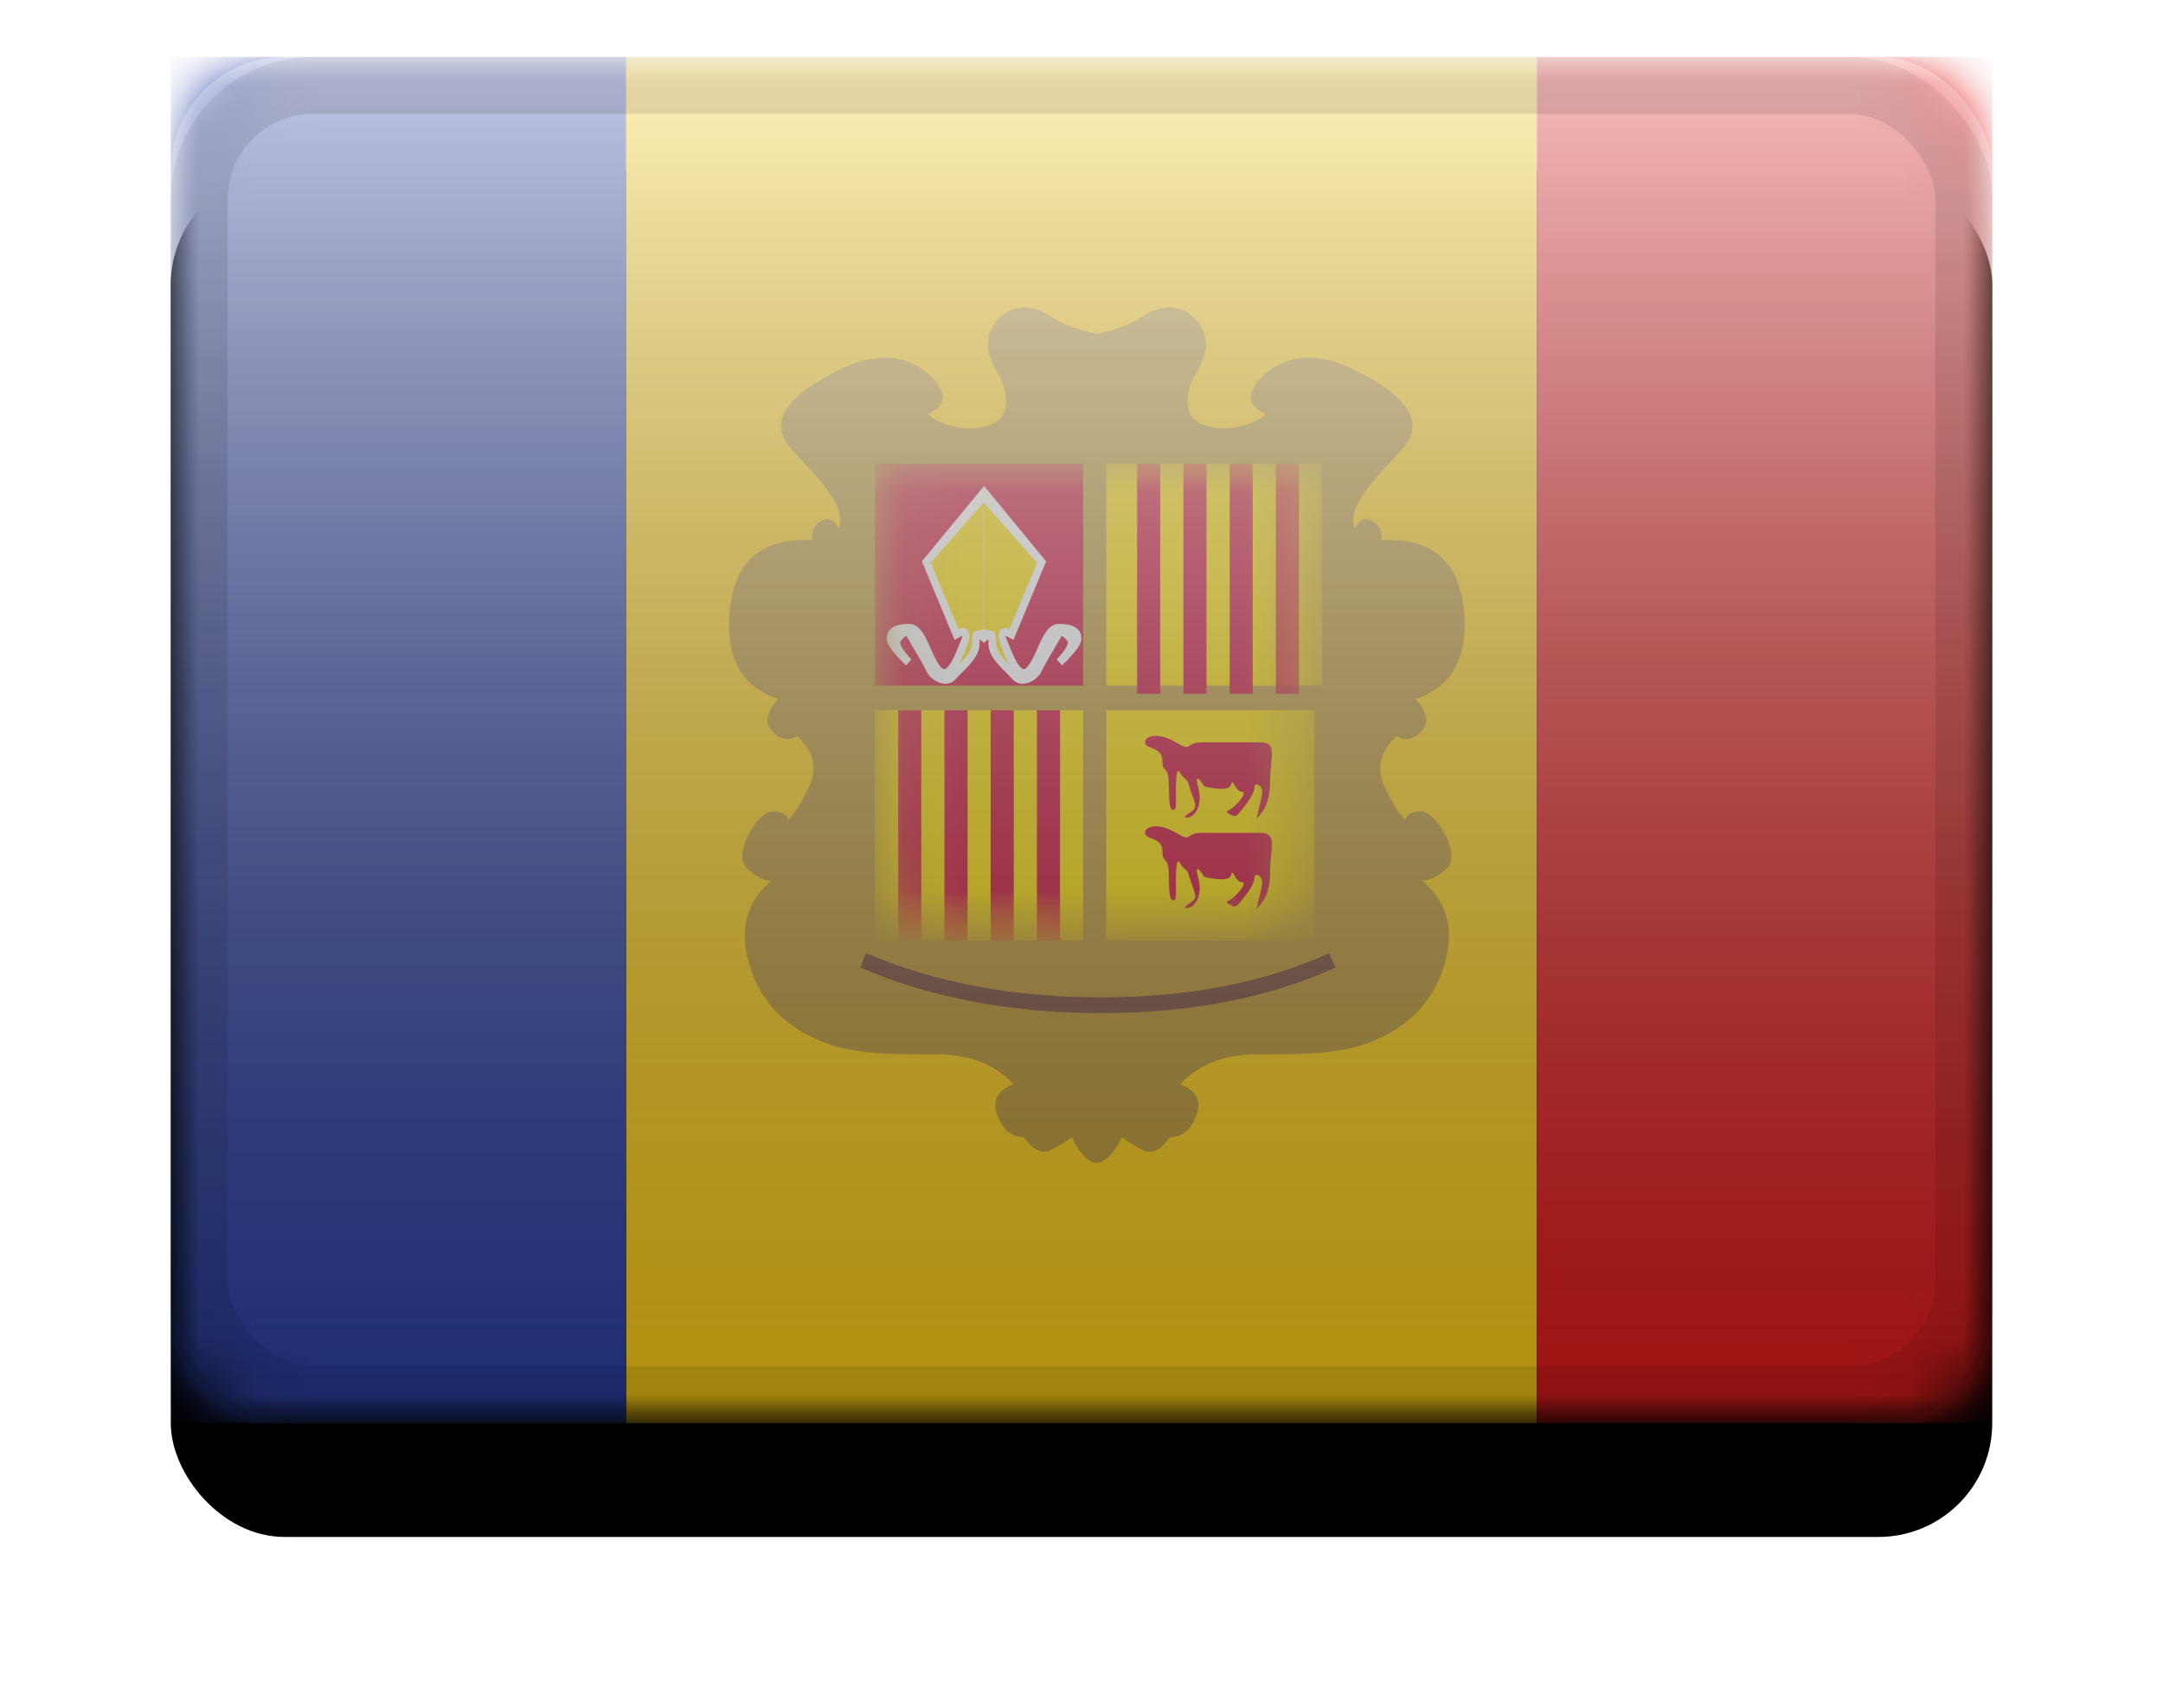 <svg xmlns="http://www.w3.org/2000/svg" xmlns:xlink="http://www.w3.org/1999/xlink" viewBox="0 0 38 30"><defs><rect id="a" width="32" height="24" x="0" y="0" rx="2"/><rect id="i" width="32" height="24" x="0" y="0" rx="2"/><path id="d" d="M0 0h32v24H0z"/><path id="f" d="M7.646.088v7.03c-.001.414-.22.71-.658.892a2.77 2.77 0 01-1.427.174c-.492-.106-.868-.106-1.128 0-.207.084-.377.14-.51.17v.017a.996.996 0 01-.046-.007l-.049.007v-.017a3.26 3.26 0 01-.51-.17c-.26-.106-.636-.106-1.128 0A2.77 2.77 0 01.763 8.01c-.438-.181-.657-.478-.658-.892V.088h7.54z"/><linearGradient id="h" x1="50%" x2="50%" y1="100%" y2="0%"><stop offset="2.421%" stop-opacity=".3"/><stop offset="100%" stop-color="#FFF" stop-opacity=".7"/></linearGradient><filter id="b" width="134.4%" height="145.8%" x="-17.2%" y="-14.6%" filterUnits="objectBoundingBox"><feOffset dy="2" in="SourceAlpha" result="shadowOffsetOuter1"/><feGaussianBlur in="shadowOffsetOuter1" result="shadowBlurOuter1" stdDeviation="1.5"/><feColorMatrix in="shadowBlurOuter1" values="0 0 0 0 0 0 0 0 0 0 0 0 0 0 0 0 0 0 0.1 0"/></filter></defs><g fill="none" fill-rule="evenodd" transform="translate(3 1)"><mask id="c" fill="#fff"><use xlink:href="#a"/></mask><use fill="#000" filter="url(#b)" xlink:href="#a"/><g mask="url(#c)"><mask id="e" fill="#fff"><use xlink:href="#d"/></mask><g mask="url(#e)"><path fill="#FFD018" d="M8 0h16v24H8z"/><path fill="#2E42A5" d="M0 0h8v24H0z"/><path fill="#E31D1C" d="M24 0h8v24h-8z"/><path fill="#BF9937" d="M18.09 4.72c.244.386-.051.785-.125.921-.074.136-.232.635.125.799.356.164.88.073 1.15-.164-.222-.1-.304-.231-.246-.393.085-.242.669-.926 1.737-.417 1.068.509 1.252.975.96 1.352-.293.378-1.076 1.025-.887 1.461.09-.16.197-.2.32-.12.122.08.17.19.143.33.869-.047 1.35.35 1.446 1.193.095.842-.186 1.376-.845 1.6.208.227.243.415.106.563-.136.149-.283.178-.44.088-.286.27-.358.56-.215.868.143.309.267.508.372.599.02-.095.114-.143.283-.143.254 0 .726.77.433 1.01-.195.16-.34.225-.433.195.422.35.566.803.433 1.358-.2.834-.734 1.235-1.284 1.468-.55.234-1.205.234-2.048.234-.562 0-1.01.174-1.342.524.285.11.38.292.285.548-.095.255-.251.383-.468.383-.159.228-.314.304-.467.228a2.247 2.247 0 01-.373-.228c-.132.267-.269.416-.41.448-.011.007-.021.006-.031.005l-.029.002c-.142-.039-.28-.188-.41-.455-.097.075-.222.151-.374.228-.153.076-.308 0-.467-.228-.217 0-.372-.128-.467-.383-.095-.256 0-.438.284-.548-.333-.35-.78-.524-1.342-.524-.842 0-1.498 0-2.048-.234-.55-.233-1.084-.634-1.284-1.468-.133-.555.011-1.008.433-1.358-.094.03-.238-.035-.433-.195-.293-.24.18-1.01.433-1.01.169 0 .264.048.284.143.104-.09.228-.29.371-.599.143-.308.072-.597-.215-.868-.156.09-.303.06-.44-.088s-.101-.336.106-.563c-.658-.224-.94-.758-.845-1.6.095-.843.577-1.24 1.446-1.192-.026-.14.022-.25.144-.33.122-.08.229-.04.32.12.188-.437-.595-1.084-.887-1.462-.293-.377-.11-.843.96-1.352 1.068-.509 1.651.175 1.737.417.057.162-.025.293-.246.393.27.237.793.328 1.15.164.356-.164.198-.663.124-.799-.073-.136-.369-.535-.124-.921.244-.387.668-.387 1.006-.167.225.146.506.252.843.318l-.03-.008.166-.036c.252-.066.468-.157.648-.274.339-.22.762-.22 1.007.167z"/><path fill="#805440" fill-rule="nonzero" d="M12.11 15.998l.105-.254c1.208.517 2.582.777 4.124.777 1.541 0 2.879-.26 4.013-.776l.11.252c-1.17.533-2.545.8-4.123.8-1.576 0-2.986-.267-4.229-.8z"/><g transform="translate(12.373 7.144)"><mask id="g" fill="#fff"><use xlink:href="#f"/></mask><use fill="#BF9937" xlink:href="#f"/><g mask="url(#g)"><path fill="#D00F3A" d="M0 0h3.656v3.9H0z"/><path fill="#FEDF00" d="M4.063 0h3.791v3.9H4.062zM4.063 4.333h3.656v4.045H4.062zM0 4.333h3.656v4.044H0z"/><path fill="#D00F3A" d="M6.77 6.154c.114-.115.17-.308.17-.58 0-.406.144-.676-.17-.676H5.734c-.3 0-.145.181-.447 0-.3-.18-.543-.123-.543 0 0 .124.304.07.304.32s.115.033.115.484c0 .452.063.376.094.376.03 0 .03-.081.03-.2 0-.119-.015-.598.069-.45.083.147.125.077.166.244.041.168.152.33.076.406-.076.076-.23.141-.115.141s.282-.192.198-.517c-.055-.216-.02-.226.104-.03.295.066.451.054.47-.036.029-.135.07.129.19.129.119 0-.116.27-.215.313-.066.029-.066.054 0 .076.061.05.112.05.153 0 .061-.076.28-.324.28-.452 0-.127.14-.05.14.063s-.13.52-.08.454l.049-.065zM6.77 7.743c.114-.115.17-.308.17-.58 0-.406.144-.676-.17-.676H5.734c-.3 0-.145.181-.447 0-.3-.18-.543-.123-.543 0 0 .124.304.07.304.32s.115.033.115.484c0 .452.063.376.094.376.03 0 .03-.081.03-.2 0-.119-.015-.598.069-.45.083.147.125.077.166.244.041.168.152.33.076.406-.076.076-.23.141-.115.141s.282-.192.198-.517c-.055-.216-.02-.226.104-.03.295.066.451.054.47-.036.029-.135.07.129.19.129.119 0-.116.27-.215.313-.066.029-.066.054 0 .076.061.05.112.05.153 0 .061-.076.28-.324.28-.452 0-.127.14-.05.14.063s-.13.52-.08.454l.049-.065z"/><path fill="#FFF" fill-rule="nonzero" d="M1.848 3.04a.044.044 0 000-.003v.002zm-.011.113c0 .165-.084.291-.275.484l-.077.077c-.028.028-.049.05-.067.072-.164.184-.45.025-.523-.154a4.67 4.67 0 00-.162-.293L.727 3.33a49.929 49.929 0 00-.055-.095l-.05-.086a5.964 5.964 0 01-.065-.114c-.007-.012-.045.002-.111.087-.025.032.027.142.192.319l-.094.104c-.23-.224-.34-.369-.34-.47 0-.168.134-.258.386-.258.158 0 .243.112.37.392.005.014.027.062.032.072.062.139.102.214.15.276.059.073.093.07.153-.006.059-.074.113-.19.195-.398.06-.152.067-.14-.03-.09l-.063.034-.574-1.38L1.92.388v2.768l-.08-.073a.793.793 0 00-.003.071zm.072.002V.386l1.097 1.332-.574 1.379-.063-.033c-.097-.051-.09-.063-.03.09.082.207.137.323.195.397.06.075.095.079.152.006.05-.062.09-.137.152-.276l.032-.072c.127-.28.211-.392.37-.392.251 0 .386.09.386.258 0 .101-.111.246-.34.47l-.095-.104c.166-.177.217-.287.192-.32-.066-.084-.104-.098-.11-.086l-.066.114-.05.086-.055.095-.005.009a4.67 4.67 0 00-.163.293c-.073.18-.359.338-.522.154a1.834 1.834 0 00-.068-.072l-.077-.077c-.19-.193-.275-.319-.275-.484a.793.793 0 00-.003-.07l-.08.072z"/><path fill="#FEDF00" fill-rule="nonzero" d="M.982 1.743l.484 1.162c.178-.062.24.07.149.304-.055.14-.098.24-.14.318.16-.163.227-.265.227-.374 0-.088.008-.149.03-.189.013-.026.148-.043.169-.05V.686L.982 1.743zM1.906.678v2.227c.02.008.178.033.192.06.021.04.03.1.03.188 0 .11.066.211.227.374a2.932 2.932 0 01-.14-.318c-.092-.234-.03-.366.148-.304l.484-1.162L1.906.678z"/></g><path fill="#D00F3A" d="M.406 4.333h.406v4.045H.406V4.333zm.813 0h.406v4.045h-.406V4.333zm.812 0h.406v4.045h-.406V4.333zm.813 0h.406v4.045h-.406V4.333zM4.604 0h.406v4.044h-.406V0zm.813 0h.406v4.044h-.406V0zm.812 0h.406v4.044H6.23V0zm.813 0h.406v4.044h-.406V0z" mask="url(#g)"/></g></g></g><g mask="url(#c)"><use fill="url(#h)" style="mix-blend-mode:overlay" xlink:href="#i"/><rect width="31" height="23" x=".5" y=".5" stroke="#000" stroke-linejoin="square" stroke-opacity=".1" rx="2"/></g></g></svg>

